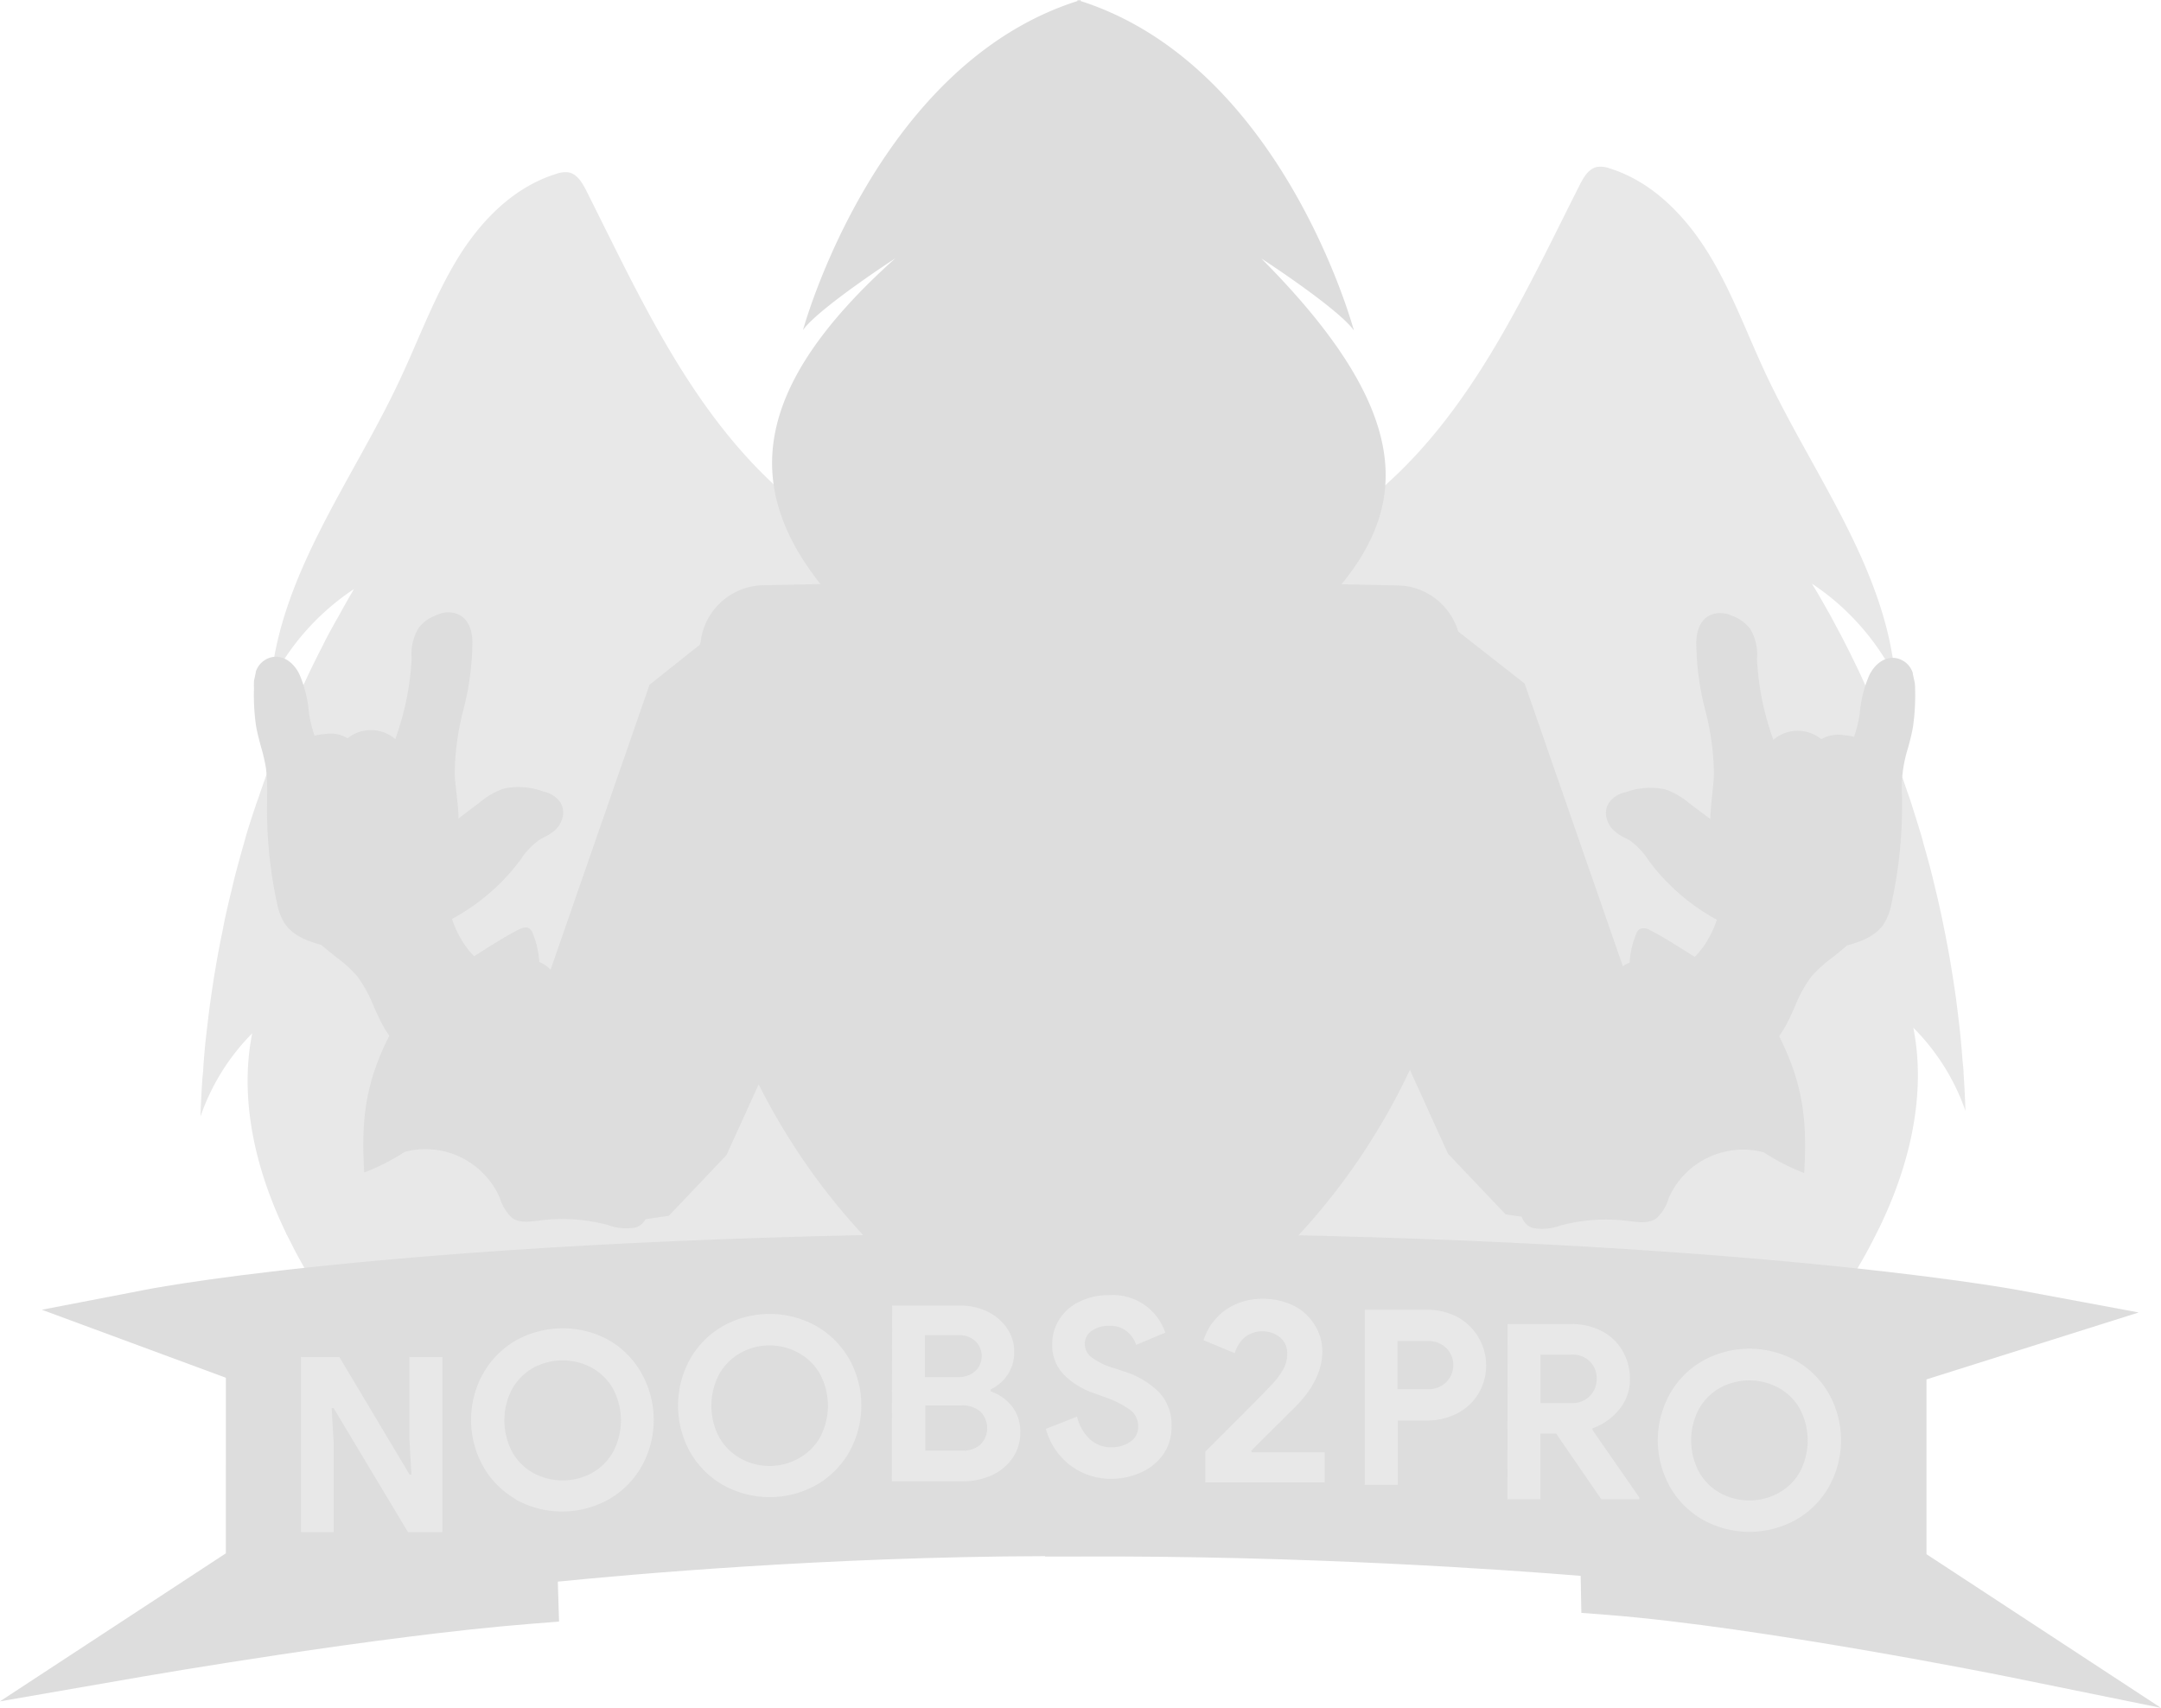 <svg id="Layer_1" data-name="Layer 1" xmlns="http://www.w3.org/2000/svg" viewBox="0 0 277.38 219.22"><path id="wings" d="M266.91,179.53c-.05-1.6-.13-3.19-.24-4.78,0-.54-.08-1.09-.13-1.63-.08-1.05-.16-2.1-.27-3.14-.06-.64-.14-1.28-.21-1.92-.11-.95-.23-1.9-.35-2.85-.09-.67-.19-1.34-.29-2-.14-.92-.29-1.84-.44-2.76-.12-.67-.23-1.34-.36-2-.17-.92-.35-1.84-.54-2.77-.13-.64-.26-1.29-.41-1.94-.21-1-.45-2-.68-2.94-.14-.58-.27-1.15-.42-1.73-.33-1.3-.69-2.6-1.06-3.89-.06-.24-.12-.49-.19-.73-.45-1.52-.92-3-1.41-4.54l-.08-.26-.37-1.05c-.39-1.14-.78-2.28-1.2-3.42-.05-.15-.1-.31-.16-.47-.3-.79-.6-1.59-.91-2.38l-.35-.87q-.64-1.65-1.35-3.27L255,127c-.39-.89-.79-1.77-1.2-2.66-.15-.33-.3-.66-.46-1-.55-1.16-1.11-2.32-1.69-3.46l-.46-.9q-.71-1.35-1.44-2.7c-.18-.35-.37-.69-.56-1-.64-1.15-1.29-2.3-2-3.43a31.58,31.58,0,0,1,10.7,12c-1.33-14.15-10.58-26.08-16.62-38.94-2.42-5.17-4.36-10.58-7.35-15.44s-7.24-9.23-12.69-10.92a3.32,3.32,0,0,0-1.56-.19c-1.11.2-1.77,1.32-2.28,2.34-6.55,12.95-12.67,26.54-23,36.7-4.09,4-8.78,7.42-12.41,11.84-.46.56-.89,1.14-1.32,1.73-.16.21-.31.43-.46.65-.26.38-.53.76-.79,1.15l-.52.8c-.22.35-.44.69-.66,1s-.37.59-.56.89l-.09.16-.89,1.47c-3.46,5.82-6.74,11.73-12.47,15.07l-10.72,26.7-10.44-26c-5.74-3.34-9-9.25-12.48-15.07l-.88-1.47-.1-.15c-.18-.3-.37-.6-.56-.9s-.44-.7-.66-1l-.52-.8c-.26-.39-.52-.77-.79-1.15l-.45-.65c-.43-.58-.87-1.16-1.33-1.72-3.63-4.43-8.32-7.84-12.41-11.85-10.37-10.16-16.49-23.75-23-36.7-.51-1-1.18-2.14-2.29-2.34a3.35,3.35,0,0,0-1.56.2c-5.45,1.68-9.7,6-12.69,10.91s-4.93,10.28-7.35,15.44c-6,12.86-15.29,24.79-16.61,38.94a31.56,31.56,0,0,1,10.69-12c-.67,1.14-1.32,2.28-1.95,3.43l-.57,1c-.49.9-1,1.8-1.43,2.7l-.46.9c-.58,1.14-1.15,2.3-1.69,3.46-.16.33-.31.67-.47,1-.41.88-.81,1.77-1.2,2.66l-.52,1.2c-.46,1.08-.91,2.17-1.35,3.26-.12.3-.23.6-.35.89-.3.79-.61,1.58-.9,2.37-.06.16-.11.32-.17.47-.41,1.14-.81,2.28-1.2,3.43-.12.35-.25.69-.36,1,0,.09-.06.18-.08.26-.5,1.51-1,3-1.41,4.55-.07.23-.13.47-.2.7-.37,1.3-.72,2.6-1.06,3.91-.14.58-.27,1.16-.41,1.73q-.36,1.47-.69,2.94c-.14.65-.27,1.3-.4,2-.19.92-.38,1.84-.55,2.77-.12.67-.24,1.34-.35,2-.16.92-.31,1.84-.44,2.76-.1.67-.2,1.34-.29,2-.13,1-.24,1.9-.35,2.85-.08.64-.15,1.28-.22,1.92-.1,1-.19,2.09-.27,3.14,0,.54-.09,1.09-.13,1.63-.1,1.59-.19,3.19-.24,4.78A28.28,28.28,0,0,1,47,169.58c-1.56,7.88.15,16.13,3.36,23.49.32.73.66,1.46,1,2.18,0,.09.09.17.13.26.19.39.4.78.6,1.18s.47.93.72,1.39l.63,1.14c.26.46.52.92.79,1.38s.43.74.65,1.1.57.93.86,1.4l.66,1.05.92,1.42c.22.33.43.66.65,1,.33.51.67,1,1,1.51.2.29.4.59.61.88l1.18,1.71.45.65,1.64,2.33c.5.7,1,1.42,1.53,2.12.07.1.14.21.21.3l.2.27c.14.18.28.37.43.55l.7.89.37.45c.34.41.7.82,1.06,1.22l.06.06c.38.41.77.8,1.17,1.18L69,221c.29.26.59.51.89.75s.31.25.47.36c.31.23.62.45,1,.65l.44.29a13.92,13.92,0,0,0,1.48.78,53.32,53.32,0,0,1-1.66-6.19c0-.16-.07-.32-.1-.48-.45-2.49-.64-4.8-.87-7.36,5.06,6.94,12.59,11.8,20.63,14.84S107.8,229,116.34,230l-11.14-8.26c-2.52-1.86-5.34-4.5-4.59-7.55.6.34,1.22.66,1.84,1l.6.28,1.28.59.77.31,1.15.46.83.28c.37.14.75.27,1.12.39l.85.25c.38.12.75.24,1.14.34s.57.14.85.21l1.16.29.85.18,1.18.23.86.15,1.19.19.87.1,1.2.15.87.07c.4,0,.8.08,1.21.1l.87,0c.41,0,.81.05,1.22.06h.88l1.21,0,.89,0c.4,0,.81,0,1.21,0l.91-.05c.39,0,.79,0,1.18-.06l.95-.08,1.13-.1,1-.11.93-.11.13,0,.17,0,1-.13.52-.09.65-.1c.62-.1,1.24-.2,1.86-.32a106.81,106.81,0,0,0,17.42-5.06,103.49,103.49,0,0,0,15.53,4.36l1.86.32.66.1.52.09,1,.13.16,0,.14,0,.93.11,1,.11,1.13.1,1,.08,1.17.06.92,0,1.19,0h.9c.41,0,.81,0,1.21,0h.89l1.21-.06.88,0,1.2-.1.88-.07,1.19-.15c.29,0,.58-.06.87-.11s.8-.12,1.19-.19l.87-.14,1.16-.23.87-.18,1.15-.29.86-.21c.38-.1.75-.22,1.12-.33l.86-.26,1.11-.38c.28-.1.57-.19.84-.3s.77-.3,1.15-.46.52-.19.77-.3c.44-.19.86-.39,1.29-.59l.6-.28c.62-.3,1.23-.62,1.84-1,.75,3-2.07,5.69-4.59,7.55l-11.14,8.26C199.42,228.33,208,227,216,224s15.57-7.9,20.63-14.84c-.22,2.56-.42,4.87-.87,7.36l-.09.48a53.36,53.36,0,0,1-1.67,6.19,16,16,0,0,0,1.48-.78l.45-.29c.32-.2.64-.42,1-.65l.46-.36c.3-.24.6-.49.89-.75l.38-.34c.4-.38.8-.77,1.18-1.18l.05-.06c.37-.4.72-.81,1.07-1.22l.36-.45c.24-.3.48-.59.71-.89l.42-.55.2-.27.22-.3q.78-1.06,1.53-2.13L246,210.6c.15-.22.3-.44.46-.65l1.18-1.71.6-.89c.34-.49.68-1,1-1.5.22-.32.44-.65.65-1l.92-1.42c.23-.35.45-.71.67-1.06s.57-.92.85-1.39.44-.73.65-1.1.53-.92.79-1.38.43-.76.64-1.15l.72-1.38.6-1.19.13-.25c.34-.72.68-1.45,1-2.18,3.21-7.36,4.92-15.61,3.36-23.49A28.28,28.28,0,0,1,266.91,179.53Z" transform="translate(-14.63 -36.94)" fill="#e8e8e8"/><path id="body" d="M260.41,124.63l-.26-1.22,0-.1a2.8,2.8,0,0,0-2-1.86c-1.39-.32-2.81.55-3.6,2.2a15.6,15.6,0,0,0-1.17,4.49,14.31,14.31,0,0,1-.78,3.38,9,9,0,0,0-1.33-.22,4.41,4.41,0,0,0-2.83.5l-.07,0a4.77,4.77,0,0,0-6.11.1,35,35,0,0,1-2.1-10.22v-.27a6.37,6.37,0,0,0-.82-3.65,3.88,3.88,0,0,0-.77-.85l-.08-.06a5.35,5.35,0,0,0-.86-.57,6.44,6.44,0,0,0-.8-.35,3.39,3.39,0,0,0-2.59-.07c-.82.35-1.81,1.24-1.88,3.5a35.53,35.53,0,0,0,1.16,8.78,33.44,33.44,0,0,1,1.1,8c0,.93-.12,1.86-.22,2.84s-.22,2.05-.24,3.09L231.4,140a9.15,9.15,0,0,0-3.16-1.77,9.28,9.28,0,0,0-4.94.4,3.39,3.39,0,0,0-2.22,1.47,2.49,2.49,0,0,0-.22,1.9,3.26,3.26,0,0,0,1,1.62,6,6,0,0,0,1.43.91c.19.1.37.19.53.29a9.33,9.33,0,0,1,2.42,2.56l.62.82A27,27,0,0,0,235,155a13.91,13.91,0,0,1-1.6,3.28,12.56,12.56,0,0,1-1.24,1.49c-1.75-1.09-4-2.57-5.7-3.41a1.48,1.48,0,0,0-1.37-.16,1.35,1.35,0,0,0-.46.66,11.32,11.32,0,0,0-.83,3.66,2.66,2.66,0,0,0-.86.46l-12.61-36.3L201.8,118a8.29,8.29,0,0,0-6.25-5.75,9.06,9.06,0,0,0-1.48-.16l-7.25-.15c8.58-10.52,9.09-22.35-10.29-41.82l.51.33c2.05,1.35,9.64,6.47,11.36,8.89,0,0,0-.11-.07-.27-.93-3.23-10.37-34.1-35-42v-.13l-.2.06-.19-.06v.13c-8.63,2.75-15.4,8.31-20.61,14.52C121.92,64,117.79,79,117.7,79.31l.21-.28c2.36-2.88,11.36-8.75,11.65-8.94l-.36.32c-17.73,16-19.35,28.75-9.26,41.5l-7.31.15a8.27,8.27,0,0,0-8,6.77c0,.26-.1.57-.15.85L98,124.84l-12.7,36.58h0l0,0a4,4,0,0,0-1.45-1,11.21,11.21,0,0,0-.83-3.65,1.26,1.26,0,0,0-.47-.66c-.4-.26-.93-.05-1.36.16-1.69.84-3.95,2.31-5.7,3.41a10.4,10.4,0,0,1-1.24-1.5,13.18,13.18,0,0,1-1.6-3.28,27,27,0,0,0,8.17-6.79l.63-.82a9.28,9.28,0,0,1,2.42-2.55c.16-.1.34-.19.53-.29a6.8,6.8,0,0,0,1.43-.91,3.38,3.38,0,0,0,1-1.62,2.57,2.57,0,0,0-.23-1.91,3.39,3.39,0,0,0-2.21-1.46,9.3,9.3,0,0,0-5-.41,9.42,9.42,0,0,0-3.16,1.78L73.48,142c0-1-.13-2.08-.24-3.1S73,137,73,136.05a33.84,33.84,0,0,1,1.11-8,35.66,35.66,0,0,0,1.16-8.78c-.07-2.26-1.07-3.15-1.88-3.5a3.34,3.34,0,0,0-2.59.07,7.21,7.21,0,0,0-.79.34,5.13,5.13,0,0,0-.88.57l-.07.06a4.12,4.12,0,0,0-.77.85,6.49,6.49,0,0,0-.83,3.66v.27a35.07,35.07,0,0,1-2.1,10.22,4.79,4.79,0,0,0-6.12-.1.18.18,0,0,0-.07-.05,4.26,4.26,0,0,0-2.83-.5,9.07,9.07,0,0,0-1.33.21,14.73,14.73,0,0,1-.77-3.37,15.6,15.6,0,0,0-1.17-4.49c-.8-1.66-2.21-2.52-3.61-2.2a2.81,2.81,0,0,0-2,1.86l0,.09-.23,1.08,0,.14a7.38,7.38,0,0,0,0,.82,27.64,27.64,0,0,0,.26,4.78c.16.95.41,1.86.65,2.75a22.25,22.25,0,0,1,.63,2.73,23.92,23.92,0,0,1,.14,3.63c0,.29,0,.57,0,.86A57.25,57.25,0,0,0,50,152c.06.3.13.59.19.88a7.54,7.54,0,0,0,.94,2.54c1.07,1.62,2.92,2.28,4.56,2.77l.21.06c.59.54,1.22,1,1.83,1.51a17.29,17.29,0,0,1,2.7,2.43,16.46,16.46,0,0,1,2.16,3.91c.19.43.39.87.6,1.31a16.62,16.62,0,0,0,1.41,2.48c-3,5.94-3.64,10.56-3.22,17.55a26.52,26.52,0,0,0,5.2-2.65,10.42,10.42,0,0,1,12.19,5.88,5.91,5.91,0,0,0,1.59,2.61c1,.7,2.36.47,3.58.32a22.61,22.61,0,0,1,8.74.59,6.61,6.61,0,0,0,3.57.3,2.16,2.16,0,0,0,.84-.51,2.07,2.07,0,0,0,.39-.54h0l3-.44,1.4-1.47,6-6.32,4.13-9.08a84,84,0,0,0,17,23,8.74,8.74,0,0,0,.88.73,8.18,8.18,0,0,0,4.86,1.58H172a8.25,8.25,0,0,0,5.74-2.31,83.64,83.64,0,0,0,17.86-24.87l4.89,10.77,6,6.32,1.4,1.47,2.06.3a2.71,2.71,0,0,0,.17.39,2.17,2.17,0,0,0,1.23,1.05,6.62,6.62,0,0,0,3.57-.31,22.59,22.59,0,0,1,8.74-.58c1.22.15,2.57.37,3.57-.33a5.63,5.63,0,0,0,1.59-2.61,10.43,10.43,0,0,1,12.2-5.88,27.34,27.34,0,0,0,5.19,2.66c.43-7-.24-11.61-3.21-17.56a16.56,16.56,0,0,0,1.41-2.47c.21-.44.4-.89.6-1.32a16.31,16.31,0,0,1,2.16-3.91,17.33,17.33,0,0,1,2.7-2.43c.61-.47,1.24-1,1.83-1.51l.2-.06c1.65-.48,3.5-1.14,4.56-2.76a7.51,7.51,0,0,0,.95-2.54l.18-.88a57.42,57.42,0,0,0,1.18-11.91c0-.28,0-.57,0-.86a17.2,17.2,0,0,1,.77-6.36c.24-.88.48-1.79.64-2.74a28.75,28.75,0,0,0,.27-4.78A7.27,7.27,0,0,0,260.41,124.63Z" transform="translate(-14.63 -36.94)" fill="#ddd"/><g id="nameBg"><path d="M292,256.16l-19.66-4c-.32-.07-31.74-6.38-51.22-7.92l-3.51-.27-.09-4.75c-9.15-.75-35.39-2.64-64.9-2.48l-3.85,0v-.05c-28,.07-53.45,2.36-62.54,3.27l.16,5.13-3.69.29c-19.53,1.54-49.36,6.7-49.65,6.75l-18.43,3.2,29-19V213.79L20,205.06l13.63-2.63c1.53-.29,38.47-7.24,119.79-7.24h3.94v0c77.6.3,114.85,7.07,116.42,7.36l15.37,2.86L261.91,214v22.44Z" transform="translate(-14.63 -36.94)" fill="#ddd"/></g><g id="name"><path d="M53.26,211.13h4.93l9,15.07h.25l-.25-4.33V211.13h4.21v22.48H67l-9.55-15.92h-.25l.25,4.33v11.59H53.26Z" transform="translate(-14.63 -36.94)" fill="#e8e8e8"/><path d="M80.85,229.39a11.26,11.26,0,0,1-4.22-4.25,12.21,12.21,0,0,1,0-11.87A11.35,11.35,0,0,1,80.85,209a12.33,12.33,0,0,1,12,0A11.28,11.28,0,0,1,97,213.27a12.21,12.21,0,0,1,0,11.87,11.18,11.18,0,0,1-4.22,4.25,12.26,12.26,0,0,1-12,0ZM90.64,226a7,7,0,0,0,2.71-2.74,8.66,8.66,0,0,0,0-8,7,7,0,0,0-2.71-2.73,7.91,7.91,0,0,0-7.59,0,7.08,7.08,0,0,0-2.7,2.73,8.66,8.66,0,0,0,0,8,7,7,0,0,0,2.7,2.74,7.91,7.91,0,0,0,7.59,0Z" transform="translate(-14.63 -36.94)" fill="#e8e8e8"/><path d="M107.42,227.55a11.38,11.38,0,0,1-4.23-4.26,12.28,12.28,0,0,1,0-11.87,11.38,11.38,0,0,1,4.23-4.26,12.31,12.31,0,0,1,12,0,11.38,11.38,0,0,1,4.23,4.26,12.21,12.21,0,0,1,0,11.87,11.38,11.38,0,0,1-4.23,4.26,12.31,12.31,0,0,1-12,0Zm9.78-3.44a7.07,7.07,0,0,0,2.72-2.73,8.66,8.66,0,0,0,0-8,7,7,0,0,0-2.72-2.74,7.59,7.59,0,0,0-3.8-1,7.49,7.49,0,0,0-3.78,1,7,7,0,0,0-2.7,2.74,8.66,8.66,0,0,0,0,8,7.08,7.08,0,0,0,2.7,2.73,7.49,7.49,0,0,0,3.78,1A7.59,7.59,0,0,0,117.2,224.11Z" transform="translate(-14.63 -36.94)" fill="#e8e8e8"/><path d="M129.14,204.53h8.79a7.75,7.75,0,0,1,3.47.78,6.4,6.4,0,0,1,2.5,2.14,5.21,5.21,0,0,1,.91,3,5.13,5.13,0,0,1-.84,2.94,5.42,5.42,0,0,1-2.18,1.9v.25a5.93,5.93,0,0,1,2.8,2,5.29,5.29,0,0,1,1,3.29,5.62,5.62,0,0,1-1,3.28,6.54,6.54,0,0,1-2.66,2.2,9,9,0,0,1-3.73.77h-9.1Zm8.48,9.17a3.15,3.15,0,0,0,2.21-.77,2.66,2.66,0,0,0,0-3.83,2.94,2.94,0,0,0-2.12-.77h-4.36v5.37Zm.47,9.45a3.38,3.38,0,0,0,2.4-.8,3,3,0,0,0,0-4.19,3.51,3.51,0,0,0-2.51-.82h-4.58v5.81Z" transform="translate(-14.63 -36.94)" fill="#e8e8e8"/><path d="M152.05,225.06a8.7,8.7,0,0,1-3.17-4.71l4-1.57a5.82,5.82,0,0,0,1.6,2.86,3.94,3.94,0,0,0,2.82,1.07,4.09,4.09,0,0,0,2.42-.71,2.27,2.27,0,0,0,1-2,2.55,2.55,0,0,0-1-2.06,12.52,12.52,0,0,0-3.41-1.71l-1.38-.5a9.8,9.8,0,0,1-3.71-2.31,5.35,5.35,0,0,1-1.53-3.91,5.88,5.88,0,0,1,.91-3.21,6.19,6.19,0,0,1,2.57-2.27,8.26,8.26,0,0,1,3.77-.84A7.08,7.08,0,0,1,164.2,208l-3.73,1.57a3.78,3.78,0,0,0-1.21-1.74,3.36,3.36,0,0,0-2.22-.71,3.76,3.76,0,0,0-2.27.64,2,2,0,0,0-.9,1.68,2.14,2.14,0,0,0,.85,1.71,8.86,8.86,0,0,0,2.79,1.37l1.42.47a10.89,10.89,0,0,1,4.47,2.66A6,6,0,0,1,165,220a6.12,6.12,0,0,1-1.13,3.73,7,7,0,0,1-2.91,2.27,9.13,9.13,0,0,1-3.66.76A8.56,8.56,0,0,1,152.05,225.06Z" transform="translate(-14.63 -36.94)" fill="#e8e8e8"/><path d="M169.34,223.27l4.3-4.29q3.18-3.18,4.09-4.16a10.43,10.43,0,0,0,1.66-2.19,4.13,4.13,0,0,0,.46-2,2.58,2.58,0,0,0-.88-2,3.68,3.68,0,0,0-4.61,0,4.42,4.42,0,0,0-1.24,2l-4-1.65a7.12,7.12,0,0,1,1.37-2.54,7.39,7.39,0,0,1,2.57-2,8.15,8.15,0,0,1,3.64-.78,8.61,8.61,0,0,1,4,.89,6.6,6.6,0,0,1,2.66,2.43,6.38,6.38,0,0,1,1,3.42c0,2.49-1.22,4.92-3.64,7.3-1,1-2.82,2.78-5.49,5.46l.1.2h9.33v3.87H169.34Z" transform="translate(-14.63 -36.94)" fill="#e8e8e8"/><path d="M189.81,205.06h7.91a8.44,8.44,0,0,1,3.9.89,7.09,7.09,0,0,1,2.76,9.91,6.82,6.82,0,0,1-2.76,2.53,8.44,8.44,0,0,1-3.9.89h-3.67v8.26h-4.24Zm8,10.2a3.28,3.28,0,0,0,2.46-.91,3.11,3.11,0,0,0,0-4.38,3.3,3.3,0,0,0-2.46-.89h-3.8v6.18Z" transform="translate(-14.63 -36.94)" fill="#e8e8e8"/><path d="M208.14,206.9h8.2a8.29,8.29,0,0,1,3.91.91,6.59,6.59,0,0,1,2.65,2.53,7.13,7.13,0,0,1,.94,3.66,5.92,5.92,0,0,1-1.36,3.85,7.75,7.75,0,0,1-3.44,2.43l0,.22,6,8.64v.25h-4.87l-5.81-8.45h-2v8.45h-4.24Zm8.17,10.15a3.22,3.22,0,0,0,2.35-.88,3,3,0,0,0,.91-2.23,3,3,0,0,0-3.2-3.11h-4v6.22Z" transform="translate(-14.63 -36.94)" fill="#e8e8e8"/><path d="M233.18,232a11.18,11.18,0,0,1-4.22-4.25,12.21,12.21,0,0,1,0-11.87,11.28,11.28,0,0,1,4.22-4.26,12.33,12.33,0,0,1,12,0,11.28,11.28,0,0,1,4.22,4.26,12.21,12.21,0,0,1,0,11.87,11.18,11.18,0,0,1-4.22,4.25,12.26,12.26,0,0,1-12,0Zm9.78-3.44a6.87,6.87,0,0,0,2.72-2.73,8.66,8.66,0,0,0,0-8,7,7,0,0,0-2.72-2.73,7.89,7.89,0,0,0-7.58,0,7.08,7.08,0,0,0-2.7,2.73,8.66,8.66,0,0,0,0,8,7,7,0,0,0,2.7,2.73,7.82,7.82,0,0,0,7.58,0Z" transform="translate(-14.63 -36.94)" fill="#e8e8e8"/></g></svg>